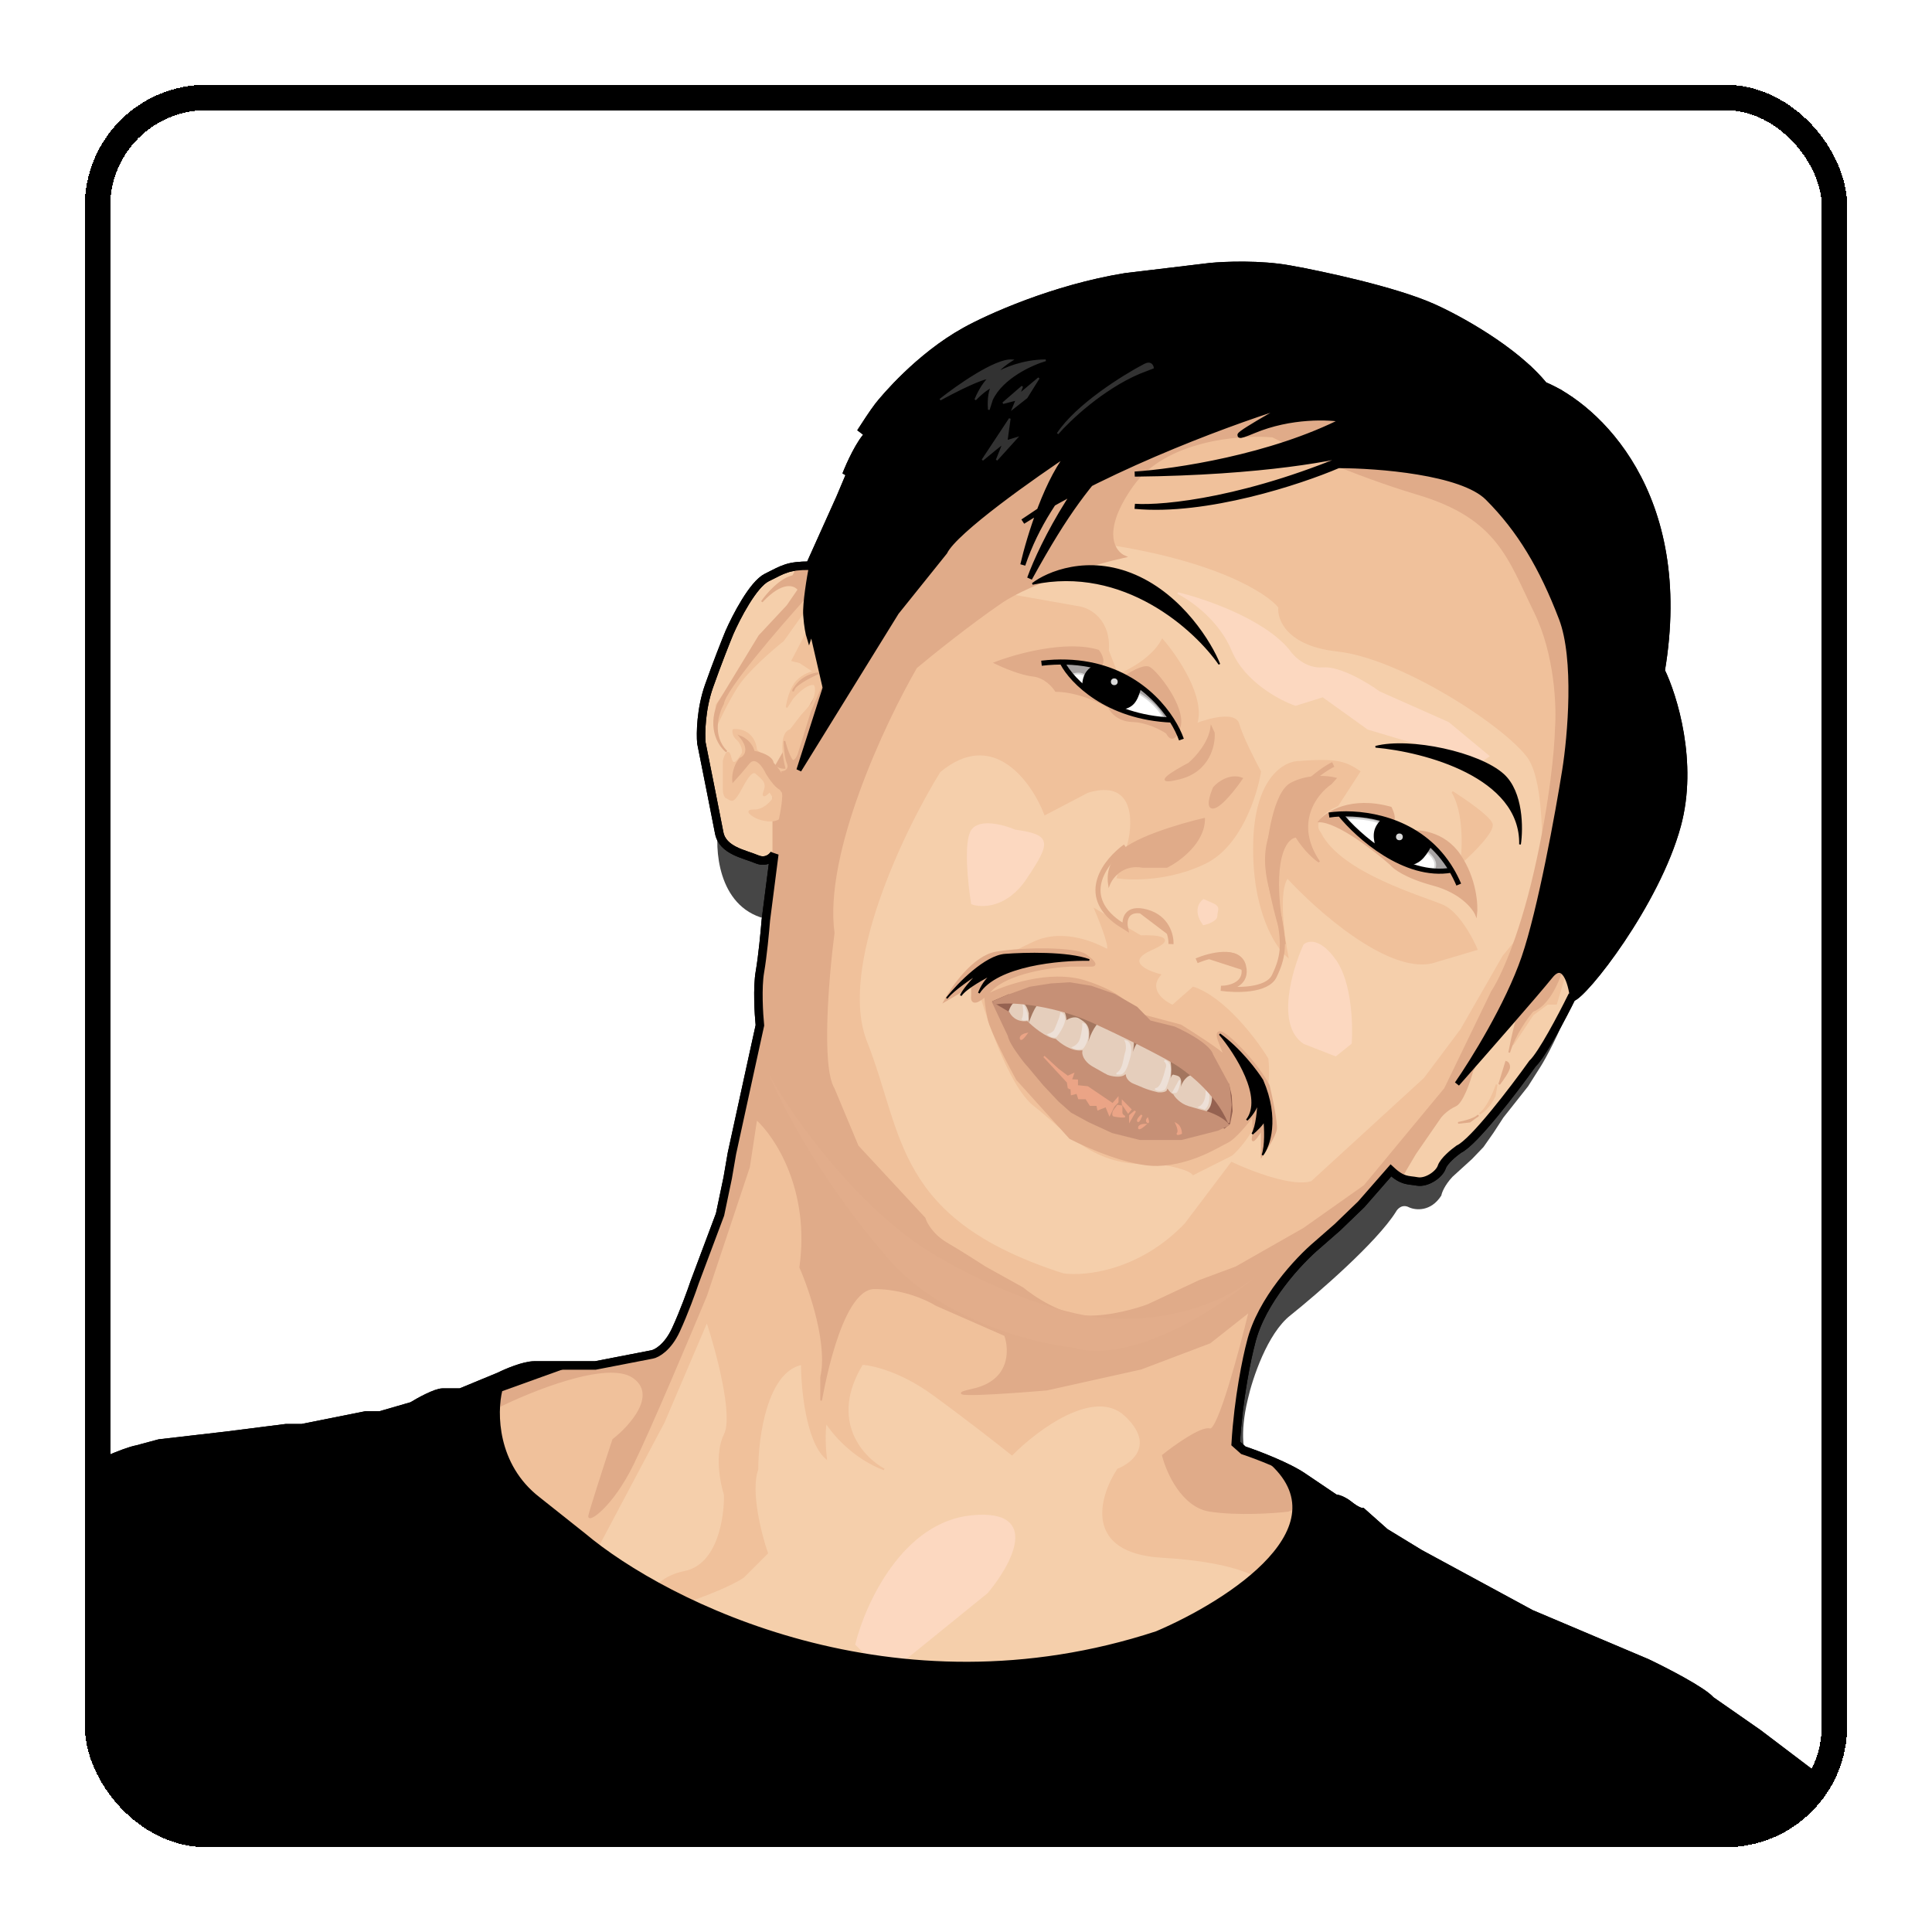 <svg width="1139" height="1139" viewBox="0 0 1139 1139" fill="none" xmlns="http://www.w3.org/2000/svg">
<g filter="url(#filter0_d_1_3)">
<g clip-path="url(#clip0_1_3)">
<rect x="57.5" y="57.5" width="1024" height="1024" fill="white"/>
<g filter="url(#filter1_f_1_3)">
<path d="M423.312 488.516C421.327 505 425.143 538.884 456.279 542.547C487.416 546.21 650.858 754.027 728.687 857.478L735.663 860.957C733.544 857.682 730.577 845.871 735.663 824.832C738.36 812.791 747.165 786.049 760.806 775.413C776.797 762.601 811.612 732.468 822.941 714.434C823.849 712.665 826.674 709.658 830.716 711.781C834.48 713.514 843.555 714.545 849.736 704.797C849.984 703.212 851.638 698.793 856.275 693.8L867.865 683.25L874.552 676.266L880.496 667.796L886.291 658.88L900.854 640.454L908.581 628.269C911.454 623.613 918.894 609.961 925.67 592.605C932.446 575.249 593.588 515.981 423.312 488.516Z" fill="#464646"/>
</g>
<path d="M168.5 842L133 846.5L94 851L81 854.5C72.6 856.1 54.167 864.833 46 869V1089.5H1087.5V1064.5L1067.5 1045.5L1036.5 1022L1008.5 1002.5C1003.7 996.9 981.5 985.5 971 980.5L902.5 951.5L837 916L816.5 903.5L803 891.5C802.167 891.5 799.5 890.7 795.5 887.5C791.5 884.3 788.167 883.5 787 883.5L768.5 871C759.3 864.6 741 857.667 733 855L728.5 851C730.1 824.2 735.167 800.167 737.5 791.5C743.5 766.7 766 742.833 776.5 734L788.5 723.5L802.5 710L820 690C827 696.5 830 695.5 835.5 696.5C841 697.5 848.5 692.5 850 688C851.2 684.4 857.167 679.5 860 677.5C868.8 673.5 892.667 642.167 903.5 627C909.1 621.8 921.167 598.833 926.5 588C933.5 586.5 976 532.5 988.5 486.5C998.5 449.7 986.333 410.5 979 395.5C996.6 291.1 940.333 240 910 227.5C892.8 206.3 859.167 188 844.5 181.5C822.1 171.5 779.167 162.333 760.5 159C743.3 155.8 722 156.667 713.5 157.5L663.5 163.5C621.5 170.3 583 187.667 569 195.5C542 210.5 521.5 235 518 239.5C515.2 243.1 509.833 251.333 507.5 255L512.5 249.5V256C507.3 260.8 501.333 274 499 280L503.5 274.5L495.5 293.5L477.5 333.5C464.5 333.5 462 335.5 452 340.5C444 344.5 434 363.833 430 373C428 377.833 422.8 390.9 418 404.5C413.2 418.1 413 432.5 413.5 438C416.333 452.167 422.4 482.6 424 491C426 501.5 439 503.5 446 506.5C451.6 508.9 455.333 505.5 456.5 503.5L451.5 542.5C451 548.833 449.6 563.8 448 573C446.4 582.2 447.333 597.833 448 604.5L443.5 625L431.5 680L429 694.5L424.5 716L409.5 756C407.833 761 403.3 773.6 398.5 784C393.7 794.4 387.167 798 384.5 798.5L351 805H315C309 805 298.833 809.333 294.5 811.5L271.5 821H261C257 821 247.333 826.333 243 829L224 834.5H215.5L178 842H168.5Z" fill="#F5CFAB" stroke="black" stroke-width="5"/>
<path fill-rule="evenodd" clip-rule="evenodd" d="M259.643 859.572L295.223 813.871L329.367 805.666H350.013L387.069 797.725L398.715 785.285L413.008 745.847L425.448 713.026L434.977 664.588L446.888 609.269V576.448L450.594 545.48L456.417 505.512L459.762 454.885L499.855 391.274L537.625 315.735C547.662 278.386 586.866 204.206 663.386 206.284C739.907 208.362 843.859 244.378 886.271 262.126L956.072 369.914V480.051L915.814 559.649L839.823 676.203L819.668 689.007L810.094 701.378L801.778 710.215L790.863 721.556L778.389 734.124L765.654 745.559L749.541 765.31L742.005 779.344L734.728 799.875L732.649 814.169L730.57 839.897C729.357 843.102 727.139 849.877 727.971 851.332C728.803 852.787 732.822 855.23 734.728 856.27L752.14 861.468L774.75 886.936L778.389 957.903L659.072 1028.54L355.345 974.572L241.049 892.024L259.643 859.572ZM510.689 614.247C493.391 570.683 532.311 489.854 553.933 454.885C585.679 428.365 608.606 460.613 616.101 480.051L641.221 466.897C668.769 458.569 668.716 483.714 665.246 497.328L658.839 517.348C667.648 518.683 690.391 518.79 710.892 508.539C731.393 498.289 740.789 468.499 742.925 454.885C739.455 448.478 732.034 433.904 730.112 426.856C728.19 419.809 712.761 423.92 705.287 426.856C710.412 411.481 694.075 387.35 685.266 377.206C679.5 388.097 665.246 395.625 658.839 398.027L653.234 383.612C654.515 365.674 642.556 359.054 636.416 357.986L581.961 348.377C574.22 334.763 576.195 309.937 646.026 319.547C715.857 329.157 747.196 349.177 754.136 357.986C753.335 365.194 759.101 380.409 788.571 383.612C825.409 387.616 886.271 426.856 900.685 446.076C912.217 461.452 910.295 513.344 907.893 537.369L886.271 563.796L861.445 607.04L839.823 635.869L773.356 696.731C762.465 700.575 737.319 690.858 726.108 685.52L698.88 721.556C671.973 749.745 639.62 753.055 626.807 751.186C526.705 719.154 532.311 668.702 510.689 614.247ZM472.73 804.161C451.764 808.355 446.523 847.342 446.523 866.311C441.927 879.191 448.438 904.567 452.267 915.646L438.281 929.632C435.618 931.63 424.995 937.424 403.816 944.616C377.343 953.607 379.341 931.63 403.816 926.635C423.397 922.639 427.626 894.667 427.293 881.181C424.962 873.978 421.698 856.801 427.293 845.717C432.887 834.633 422.631 796.477 416.803 778.785L391.329 838.425L350.371 915.646L342.878 912.149L266.456 898.663L427.293 981.579L647.07 1009.05L748.923 936.145C746.977 931.153 731.511 920.51 685.215 917.87C638.918 915.23 648.496 882.398 659.072 866.311C668.124 862.769 681.661 851.42 663.386 834.364C645.112 817.307 611.269 842.655 596.632 857.461C588.68 851.116 568.154 835.075 549.676 821.673C531.198 808.271 514.396 804.415 508.304 804.161C487.999 837.464 508.473 859.471 521.249 866.311C502.974 859.381 490.773 844.833 486.957 838.425C485.718 844.72 486.441 855.146 486.957 859.572C475.576 849.389 472.73 818.389 472.73 804.161Z" fill="#F0C19B"/>
<path d="M766.438 449.119C757.721 448.856 740.089 458.13 739.299 497.328C738.51 536.527 752.128 557.973 759.037 563.796C756.569 551.25 753.115 524.396 759.037 517.348C776.471 536.383 817.854 573.07 843.908 567.544L870.553 559.649C867.638 552.741 859.609 537.938 850.816 533.99C839.823 529.056 790.123 515.225 778.281 491.061C775.766 488.26 774.303 481.083 788.571 474.778L801.472 454.885C793.931 449.895 789.354 447.254 766.438 449.119Z" fill="#F0C19B"/>
<path d="M856.243 466.897C863.316 471.333 877.856 481.291 879.435 485.633C881.014 489.976 868.1 502.713 861.445 508.539C862.672 499.598 863.349 478.751 856.243 466.897Z" fill="#F0C19B"/>
<path d="M645.751 536.256C649.432 544.846 655.867 561.551 652.163 559.649L652.141 559.638C647.472 557.241 627.914 547.198 609.776 555.49C595.243 562.135 580.45 571.082 574.869 574.725C580.212 595.502 594.674 639.979 609.776 651.662C628.654 666.266 644.683 688.389 680.658 685.52C687.069 686.281 700.605 688.697 703.454 692.268L726.108 680.869C734.466 673.627 750.4 652.16 747.266 624.235C740.26 612.718 721.691 588.189 703.454 582.205L691.344 592.89C685.763 590.478 676.455 583.468 683.864 574.725C675.534 572.629 662.875 566.68 678.877 559.649C694.879 552.618 681.27 551.572 672.466 551.928L645.751 536.256Z" fill="#F0C19B"/>
<path d="M652.163 559.649C655.867 561.551 649.432 544.846 645.751 536.256L672.466 551.928C681.27 551.572 694.879 552.618 678.877 559.649C662.875 566.68 675.534 572.629 683.864 574.725C676.455 583.468 685.763 590.478 691.344 592.89L703.454 582.205C721.691 588.189 740.26 612.718 747.266 624.235C750.4 652.16 734.466 673.627 726.108 680.869L703.454 692.268C700.605 688.697 687.069 686.281 680.658 685.52C644.683 688.389 628.654 666.266 609.776 651.662C594.674 639.979 580.212 595.502 574.869 574.725C580.45 571.082 595.243 562.135 609.776 555.49C627.914 547.198 647.472 557.241 652.141 559.638M652.163 559.649L652.141 559.638M652.163 559.649C652.156 559.645 652.148 559.642 652.141 559.638M553.933 454.885C532.311 489.854 493.391 570.683 510.689 614.247C532.311 668.702 526.705 719.154 626.807 751.186C639.62 753.055 671.973 749.745 698.88 721.556L726.108 685.52C737.319 690.858 762.465 700.575 773.356 696.731L839.823 635.869L861.445 607.04L886.271 563.796L907.893 537.369C910.295 513.344 912.217 461.452 900.685 446.076C886.271 426.856 825.409 387.616 788.571 383.612C759.101 380.409 753.335 365.194 754.136 357.986C747.196 349.177 715.857 329.157 646.026 319.547C576.195 309.937 574.22 334.763 581.961 348.377L636.416 357.986C642.556 359.054 654.515 365.674 653.234 383.612L658.839 398.027C665.246 395.625 679.5 388.097 685.266 377.206C694.075 387.35 710.412 411.481 705.287 426.856C712.761 423.92 728.19 419.809 730.112 426.856C732.034 433.904 739.455 448.478 742.925 454.885C740.789 468.499 731.393 498.289 710.892 508.539C690.391 518.79 667.648 518.683 658.839 517.348L665.246 497.328C668.716 483.714 668.769 458.569 641.221 466.897L616.101 480.051C608.606 460.613 585.679 428.365 553.933 454.885ZM766.438 449.119C757.721 448.856 740.089 458.13 739.299 497.328C738.51 536.527 752.128 557.973 759.037 563.796C756.569 551.25 753.115 524.396 759.037 517.348C776.471 536.383 817.854 573.07 843.908 567.544L870.553 559.649C867.638 552.741 859.609 537.938 850.816 533.99C839.823 529.056 790.123 515.225 778.281 491.061C775.766 488.26 774.303 481.083 788.571 474.778L801.472 454.885C793.931 449.895 789.354 447.254 766.438 449.119ZM856.243 466.897C863.316 471.333 877.856 481.291 879.435 485.633C881.014 489.976 868.1 502.713 861.445 508.539C862.672 499.598 863.349 478.751 856.243 466.897ZM446.523 866.311C446.523 847.342 451.764 808.355 472.73 804.161C472.73 818.389 475.576 849.389 486.957 859.572C486.441 855.146 485.718 844.72 486.957 838.425C490.773 844.833 502.974 859.381 521.249 866.311C508.473 859.471 487.999 837.464 508.304 804.161C514.396 804.415 531.198 808.271 549.676 821.673C568.154 835.075 588.679 851.116 596.632 857.461C611.269 842.655 645.112 817.307 663.386 834.364C681.661 851.42 668.124 862.769 659.072 866.311C648.496 882.398 638.918 915.23 685.215 917.87C731.511 920.509 746.977 931.153 748.923 936.145L647.07 1009.05L427.293 981.579L266.456 898.663L342.878 912.149L350.371 915.646L391.329 838.425L416.803 778.785C422.631 796.477 432.887 834.633 427.293 845.717C421.698 856.801 424.962 873.978 427.293 881.181C427.626 894.667 423.397 922.639 403.816 926.635C379.341 931.63 377.343 953.607 403.816 944.616C424.995 937.424 435.618 931.63 438.281 929.632L452.267 915.646C448.438 904.567 441.927 879.191 446.523 866.311ZM259.643 859.572L295.223 813.871L329.367 805.666H350.013L387.069 797.725L398.715 785.285L413.008 745.847L425.448 713.026L434.977 664.588L446.888 609.269V576.448L450.594 545.48L456.417 505.512L459.762 454.885L499.855 391.274L537.625 315.735C547.662 278.386 586.866 204.206 663.386 206.284C739.907 208.362 843.859 244.378 886.271 262.126L956.072 369.914V480.051L915.814 559.649L839.823 676.203L819.668 689.007L810.094 701.378L801.778 710.215L790.863 721.556L778.389 734.124L765.654 745.559L749.541 765.31L742.005 779.344L734.728 799.875L732.649 814.169L730.57 839.897C729.357 843.102 727.139 849.877 727.971 851.332C728.803 852.787 732.822 855.23 734.728 856.27L752.14 861.468L774.75 886.936L778.389 957.903L659.072 1028.54L355.345 974.572L241.049 892.024L259.643 859.572Z" stroke="#F0C19B"/>
<path fill-rule="evenodd" clip-rule="evenodd" d="M291.874 830.313C312.616 819.839 357.919 801.479 373.199 811.83C388.478 822.18 371.761 840.786 361.493 848.795C356.975 862.555 347.816 890.813 347.323 893.77C346.707 897.467 360.877 888.226 373.199 862.966C383.056 842.758 406.057 788.418 416.325 763.774L441.585 687.995L445.898 659.654C457.193 669.717 478.181 701.302 471.774 747.14C477.729 760.694 488.532 792.608 484.096 811.83V825.384C484.096 826.616 494.569 759.462 515.517 759.462C532.274 759.462 546.732 766.033 551.866 769.319L592.529 787.186C595.609 795.811 596.102 814.294 573.43 819.223C550.757 824.152 593.145 821.276 617.172 819.223L672.621 806.901L713.283 791.499L736.695 773.016C730.945 796.838 718.212 844.113 713.283 842.634C708.354 841.156 692.747 852.287 685.559 858.037C688.023 867.894 697.018 888.225 713.283 890.69C729.548 893.154 750.865 891.717 759.49 890.69L768.732 886.377L755.794 862.966L733.214 854.927L728.686 850.884C727.904 846.08 727.716 831.545 733.214 811.83C738.712 792.115 740.626 782.483 740.896 780.132L752.62 759.462L774.856 735.66L795.071 718.183L806.796 704.933L819.329 690.783L827.01 694.826H835.096L948.415 513.64V373.575L859.764 252.687L734.399 223.137L551.866 286.3L455.91 454.166V508.423L451.475 542.172L448.811 578.585V606.116L441.585 635.424L431.048 685.159L423.055 718.183L411.51 747.14L402.184 776.096L391.083 794.397L378.205 800.614L353.782 804.166H332.911L306.268 811.83C298.336 810.598 283.413 810.351 287.173 819.223C290.934 828.095 285.78 827.027 282.733 825.384L291.874 830.313ZM491.489 549.989C485.082 503.166 521.267 426.154 540.16 393.501C548.991 386.108 571.335 368.118 590.064 355.303C608.794 342.488 646.745 331.891 663.38 328.195C656.808 325.525 648.47 313.409 667.692 286.3C686.914 259.192 730.739 255.701 750.249 257.344C762.982 263.916 797.935 279.893 835.886 291.229C883.326 305.399 889.486 329.427 904.889 360.848C917.211 385.985 918.238 417.323 917.211 429.851C917.005 440.735 914.253 472.731 904.889 513.64C895.524 554.548 884.147 577.919 879.629 584.491L851.905 641.787L804.465 699.084L768.732 724.344L728.686 747.14L707.122 755.149L676.934 769.319C670.567 771.783 654.261 776.589 639.968 776.096C625.674 775.603 609.368 764.801 603.002 759.462L580.823 747.14C576.715 744.47 566.406 737.898 558.027 732.969C549.648 728.041 545.911 721.058 545.089 718.183L505.659 675.673L491.489 641.787C483.603 628.973 488.203 575.249 491.489 549.989Z" fill="#E0AB89"/>
<path d="M586.578 390.788C598.939 385.964 628.425 377.764 647.48 383.552C649.389 385.964 652.062 391.33 647.48 393.501C642.897 395.672 655.017 398.627 661.65 399.833C665.469 397.119 673.951 392.054 677.328 393.501C681.548 395.31 699.035 417.018 695.417 428.776C692.523 438.183 689.186 434.907 687.88 432.093C684.664 429.882 676.122 425.399 667.68 425.158C659.238 424.917 654.917 419.631 653.811 417.018C648.585 413.802 634.998 407.37 622.456 407.37C620.848 404.657 615.883 399.049 608.889 398.325C601.894 397.602 591.1 392.999 586.578 390.788Z" fill="#E0AB89"/>
<path d="M715.617 432.093C716.12 439.228 712.783 454.584 695.417 458.925C678.051 463.267 691.799 454.906 700.844 450.182C704.763 446.966 712.904 438.183 714.11 428.776L715.617 432.093Z" fill="#E0AB89"/>
<path d="M732.199 458.925C728.581 464.252 720.2 475.146 715.617 476.111C711.034 477.075 713.708 468.674 715.617 464.352C718.13 461.438 724.963 456.272 732.199 458.925Z" fill="#E0AB89"/>
<path d="M784.659 461.94C775.916 467.87 762.288 485.397 777.725 508.069C775.413 506.662 769.464 501.738 764.158 493.296C759.133 493.497 750.229 503.004 754.811 539.424L757.525 556.609C754.409 548.067 747.877 526.4 746.671 508.069C747.374 494.904 751.254 467.247 761.143 461.94C771.032 456.634 782.75 457.72 787.373 458.925L784.659 461.94Z" fill="#E0AB89"/>
<path d="M709.889 482.743C695.518 486.06 665.268 494.984 659.238 504.149C656.826 506.059 652.364 512.229 653.811 521.636C655.52 517.214 661.891 508.913 673.71 511.084H687.88C695.216 507.466 709.889 496.733 709.889 482.743Z" fill="#E0AB89"/>
<path d="M670.448 536.624L690.123 551.55C689.143 548.355 686.324 541.711 682.886 540.695C679.449 539.678 673.162 537.557 670.448 536.624Z" fill="#E0AB89"/>
<path d="M710.478 564.215C715.378 562.498 726.263 560.094 730.606 564.215C734.948 568.336 733.923 570.757 732.867 571.452L710.478 564.215Z" fill="#E0AB89"/>
<path d="M777.725 484.251C782.046 478.824 796.538 469.598 819.934 476.111C821.341 478.824 823.31 484.251 819.934 484.251C816.557 484.251 824.557 488.271 828.979 490.281C835.611 489.075 851.229 490.16 860.635 504.149C870.042 518.139 870.987 533.495 870.283 539.424C868.575 535.304 861.118 525.978 844.958 521.636C828.798 517.295 821.542 511.787 819.934 509.576C810.386 501.135 788.579 484.251 777.725 484.251Z" fill="#E0AB89"/>
<path d="M580.823 587.114C580.833 587.108 580.843 587.103 580.854 587.097C581.844 586.223 582.951 585.16 584.185 583.88C594.233 573.464 619.447 569.864 630.798 569.366H643.358C646.748 569.366 645.87 567.133 639.968 562.946C634.066 558.76 603.723 558.76 587.255 561.551C574.081 563.784 561.483 581.647 556.831 590.3L573.02 580.81V587.114C572.612 589.971 573.775 593.334 580.823 587.125C580.823 587.121 580.823 587.117 580.823 587.114Z" fill="#E0AB89"/>
<path d="M667.607 596.901C667.264 593.639 661.255 585.408 639.968 578.585C618.701 571.768 591.72 581.409 580.854 587.097L580.823 587.125C580.824 588.849 581.219 593.999 582.789 600.907C584.362 607.829 594.609 627.423 599.536 636.355L630.798 670.966C641.311 676.455 666.357 687.322 682.435 686.875C702.531 686.317 718.441 675.711 723.744 673.199C727.987 671.189 735.374 662.127 738.538 657.847C738.817 660.545 739.208 666.946 738.538 670.966C737.868 674.985 741.794 669.291 743.841 665.942V681.572C746.353 677.944 751.545 669.738 752.215 665.942C752.885 662.146 749.703 647.054 748.028 639.983C746.074 636.076 739.375 625.581 728.21 614.863C717.046 604.145 717.046 609.28 718.441 613.188C720.023 617.189 722.907 624.632 721.791 622.399C720.674 620.166 704.206 609.559 696.112 604.535L667.607 596.901Z" fill="#E0AB89"/>
<path d="M484.096 811.83C488.532 792.608 477.729 760.694 471.774 747.14C478.181 701.302 457.193 669.717 445.898 659.654L441.585 687.995L416.325 763.774C406.057 788.418 383.056 842.758 373.199 862.966C360.877 888.226 346.707 897.467 347.323 893.77C347.816 890.813 356.975 862.555 361.493 848.795C371.761 840.786 388.478 822.18 373.199 811.83C357.919 801.479 312.616 819.839 291.874 830.313L282.733 825.384C285.78 827.027 290.934 828.095 287.173 819.223C283.413 810.351 298.336 810.598 306.268 811.83L332.911 804.166H353.782L378.205 800.614L391.083 794.397L402.184 776.096L411.51 747.14L423.055 718.183L431.048 685.159L441.585 635.424L448.811 606.116V578.585L451.475 542.172L455.91 508.423V454.166L551.866 286.3L734.399 223.137L859.764 252.687L948.415 373.575V513.64L835.096 694.826H827.01L819.329 690.783L806.796 704.933L795.071 718.183L774.856 735.66L752.62 759.462L740.896 780.132C740.626 782.483 738.712 792.115 733.214 811.83C727.716 831.545 727.904 846.08 728.686 850.884L733.214 854.927L755.794 862.966L768.732 886.377L759.49 890.69C750.865 891.717 729.548 893.154 713.283 890.69C697.018 888.225 688.023 867.894 685.559 858.037C692.747 852.287 708.354 841.156 713.283 842.634C718.212 844.113 730.945 796.838 736.695 773.016L713.283 791.499L672.621 806.901L617.172 819.223C593.145 821.276 550.757 824.152 573.43 819.223C596.102 814.294 595.609 795.811 592.529 787.186L551.866 769.319C546.732 766.033 532.274 759.462 515.517 759.462C494.569 759.462 484.096 826.616 484.096 825.384M484.096 811.83C484.096 815.937 484.096 824.398 484.096 825.384M484.096 811.83V825.384M630.798 569.366C619.447 569.864 594.233 573.464 584.185 583.88C582.951 585.16 581.844 586.223 580.854 587.097M630.798 569.366C633.854 569.366 640.646 569.366 643.358 569.366M630.798 569.366H643.358M643.358 569.366C646.748 569.366 645.87 567.133 639.968 562.946C634.066 558.76 603.723 558.76 587.255 561.551C574.081 563.784 561.483 581.647 556.831 590.3L573.02 580.81V587.114C572.612 589.971 573.775 593.334 580.823 587.125M580.854 587.097C580.843 587.103 580.833 587.108 580.823 587.114C580.823 587.117 580.823 587.121 580.823 587.125M580.854 587.097C580.843 587.106 580.833 587.116 580.823 587.125M580.854 587.097C591.72 581.409 618.701 571.768 639.968 578.585C661.255 585.408 667.264 593.639 667.607 596.901L696.112 604.535C704.206 609.559 720.674 620.166 721.791 622.399C722.907 624.632 720.023 617.189 718.441 613.188C717.046 609.28 717.046 604.144 728.21 614.863C739.375 625.581 746.074 636.076 748.028 639.983C749.703 647.054 752.885 662.146 752.215 665.942C751.545 669.738 746.353 677.944 743.841 681.572V665.942C741.794 669.291 737.868 674.985 738.538 670.966C739.208 666.946 738.817 660.545 738.538 657.847C735.374 662.127 727.987 671.189 723.744 673.199C718.441 675.711 702.531 686.317 682.435 686.875C666.357 687.322 641.311 676.455 630.798 670.966L599.536 636.355C594.609 627.423 584.362 607.829 582.789 600.907C581.219 593.999 580.824 588.849 580.823 587.125M580.854 587.097L580.823 587.125M540.16 393.501C521.267 426.154 485.082 503.166 491.489 549.989C488.203 575.249 483.603 628.973 491.489 641.787L505.659 675.673L545.089 718.183C545.911 721.058 549.648 728.041 558.027 732.969C566.406 737.898 576.715 744.47 580.823 747.14L603.002 759.462C609.369 764.801 625.674 775.603 639.968 776.096C654.261 776.589 670.567 771.783 676.934 769.319L707.122 755.149L728.686 747.14L768.732 724.344L804.465 699.084L851.905 641.787L879.629 584.491C884.147 577.919 895.524 554.548 904.889 513.64C914.253 472.731 917.005 440.735 917.211 429.851C918.238 417.323 917.211 385.985 904.889 360.848C889.486 329.427 883.325 305.399 835.886 291.229C797.935 279.893 762.982 263.916 750.249 257.344C730.739 255.701 686.914 259.192 667.692 286.3C648.47 313.409 656.808 325.525 663.38 328.195C646.745 331.891 608.794 342.488 590.064 355.303C571.335 368.118 548.991 386.108 540.16 393.501ZM709.889 482.743C695.518 486.06 665.268 494.984 659.238 504.149C656.826 506.059 652.364 512.229 653.811 521.636C655.52 517.214 661.891 508.913 673.71 511.084H687.88C695.216 507.466 709.889 496.733 709.889 482.743ZM732.199 458.925C728.581 464.252 720.2 475.146 715.617 476.111C711.034 477.075 713.708 468.674 715.617 464.352C718.13 461.438 724.963 456.272 732.199 458.925ZM715.617 432.093C716.12 439.228 712.783 454.584 695.417 458.925C678.051 463.267 691.799 454.906 700.844 450.182C704.763 446.966 712.904 438.183 714.11 428.776L715.617 432.093ZM586.578 390.788C598.939 385.964 628.425 377.764 647.48 383.552C649.389 385.964 652.062 391.33 647.48 393.501C642.897 395.672 655.017 398.627 661.65 399.833C665.469 397.119 673.951 392.054 677.328 393.501C681.548 395.31 699.035 417.018 695.417 428.776C692.523 438.183 689.186 434.907 687.88 432.093C684.664 429.882 676.122 425.399 667.68 425.158C659.238 424.917 654.917 419.631 653.811 417.018C648.585 413.802 634.998 407.37 622.456 407.37C620.848 404.657 615.883 399.049 608.889 398.325C601.894 397.602 591.1 392.999 586.578 390.788ZM784.659 461.94C775.916 467.87 762.288 485.397 777.725 508.069C775.413 506.662 769.464 501.738 764.158 493.296C759.133 493.497 750.229 503.004 754.811 539.424L757.525 556.609C754.409 548.067 747.877 526.4 746.671 508.069C747.374 494.904 751.254 467.247 761.143 461.94C771.032 456.634 782.75 457.72 787.373 458.925L784.659 461.94ZM777.725 484.251C782.046 478.824 796.538 469.598 819.934 476.111C821.341 478.824 823.31 484.251 819.934 484.251C816.557 484.251 824.557 488.271 828.979 490.281C835.611 489.075 851.229 490.16 860.635 504.149C870.042 518.139 870.987 533.495 870.283 539.424C868.575 535.304 861.118 525.978 844.958 521.636C828.798 517.295 821.542 511.787 819.934 509.576C810.387 501.135 788.579 484.251 777.725 484.251ZM670.448 536.624L690.123 551.55C689.143 548.355 686.324 541.711 682.886 540.695C679.449 539.678 673.162 537.557 670.448 536.624ZM710.478 564.215C715.378 562.498 726.263 560.094 730.606 564.215C734.948 568.336 733.923 570.757 732.867 571.452L710.478 564.215Z" stroke="#E0AB89"/>
<path d="M598.438 489.608C591.846 486.783 577.534 482.829 573.015 489.608C568.495 496.387 571.132 521.151 573.015 532.685C578.9 534.804 593.494 534.804 604.793 517.855C618.917 496.67 619.921 492.554 598.438 489.608Z" fill="#FCD8C0"/>
<path d="M694.375 349.683C709.97 353.372 744.882 365.278 759.773 383.388C762.288 387.245 769.834 394.757 779.895 393.952C789.956 393.147 806.222 403.007 813.097 408.038L853.845 426.148L877.488 445.767L872.458 449.289L806.557 429.669L779.895 410.553L763.797 415.584C754.518 412.398 734.082 401.498 726.571 383.388C719.059 365.278 701.977 353.372 694.375 349.683Z" fill="#FCD8C0"/>
<path d="M768.891 557.17C762.125 572.053 752.654 604.46 768.891 615.014L787.427 622.237L796.415 615.014C797.164 604.239 796.415 579.455 787.427 566.512C778.439 553.569 771.324 554.891 768.891 557.17Z" fill="#FCD8C0"/>
<path d="M504.714 969.419C510.569 945.827 532.427 897.677 573.015 893.816C613.602 889.955 595.867 922.234 581.926 938.856L522.408 987.114L504.714 969.419Z" fill="#FCD8C0"/>
<path d="M709.556 530.6C707.238 532.236 703.993 537.39 709.556 544.916C712.098 544.37 717.182 542.605 717.182 539.913C717.182 536.549 719.541 534.891 714.548 532.746L709.556 530.6Z" fill="#FCD8C0"/>
<path d="M598.438 489.608C591.846 486.783 577.534 482.829 573.015 489.608C568.495 496.387 571.132 521.151 573.015 532.685C578.9 534.804 593.494 534.804 604.793 517.855C618.917 496.67 619.921 492.554 598.438 489.608Z" stroke="#FCD8C0"/>
<path d="M694.375 349.683C709.97 353.372 744.882 365.278 759.773 383.388C762.288 387.245 769.834 394.757 779.895 393.952C789.956 393.147 806.222 403.007 813.097 408.038L853.845 426.148L877.488 445.767L872.458 449.289L806.557 429.669L779.895 410.553L763.797 415.584C754.518 412.398 734.082 401.498 726.571 383.388C719.059 365.278 701.977 353.372 694.375 349.683Z" stroke="#FCD8C0"/>
<path d="M768.891 557.17C762.125 572.053 752.654 604.46 768.891 615.014L787.427 622.237L796.415 615.014C797.164 604.239 796.415 579.455 787.427 566.512C778.439 553.569 771.324 554.891 768.891 557.17Z" stroke="#FCD8C0"/>
<path d="M504.714 969.419C510.569 945.827 532.427 897.677 573.015 893.816C613.602 889.955 595.867 922.234 581.926 938.856L522.408 987.114L504.714 969.419Z" stroke="#FCD8C0"/>
<path d="M709.556 530.6C707.238 532.236 703.993 537.39 709.556 544.916C712.098 544.37 717.182 542.605 717.182 539.913C717.182 536.549 719.541 534.891 714.548 532.746L709.556 530.6Z" stroke="#FCD8C0"/>
<path d="M926.656 576.324L917.845 569.368L891.969 589.771L861.483 636.546L819.726 689.93L829.279 695.958H839.016C841.644 695.649 847.363 694.011 849.218 689.93C851.072 685.85 853.7 681.738 854.782 680.193L867.766 671.382L884.923 650.516L903.007 627.794L910.89 617.129L926.656 589.771V576.324Z" fill="#F5CFAB"/>
<path d="M477.916 333.27L462.949 335.453C460.039 335.973 453.47 337.76 450.476 340.754C447.483 343.747 442.161 350.94 439.874 354.162L427.401 380.043L416.176 409.978L413.058 428.999L416.176 452.386L421.165 475.148L425.531 492.922L427.401 497.599L437.068 502.9L446.111 507.266L456.089 505.395C458.376 501.549 462.949 491.987 462.949 484.503C462.949 475.148 466.691 457.063 472.304 452.386C476.794 448.644 483.321 424.218 486.024 412.472L495.69 374.742L491.013 343.248L479.164 333.27M917.845 569.368L926.656 576.324V589.771L910.89 617.129L903.007 627.794L884.923 650.516L867.766 671.382L854.782 680.193C853.7 681.738 851.072 685.85 849.218 689.93C847.363 694.011 841.644 695.649 839.016 695.958H829.279L819.726 689.93L861.483 636.546L891.969 589.771L917.845 569.368Z" stroke="#F5CFAB"/>
<path d="M434.475 404.835C440.171 395.788 454.998 382.915 461.7 377.61L477.197 355.83L473.009 349.966L453.742 370.071L422.328 415.725V427.872C424.003 423.963 428.778 413.882 434.475 404.835Z" fill="#F0C19B"/>
<path d="M467.145 389.338L477.197 370.071L482.642 372.584L485.574 393.945L488.887 409.41L472.515 451.861L467.145 477.75C466.397 477.75 463.911 478.588 459.951 481.938C455.992 485.289 448.91 483.334 445.865 481.938C443.073 480.479 438.897 477.598 444.532 477.75C450.167 477.902 454.748 472.864 456.335 470.326L453.742 466.519C452.004 468.359 448.948 470.935 450.624 466.519C452.718 460.998 449.482 459.095 445.865 455.858C442.248 452.622 437.489 464.615 434.475 468.993C431.46 473.372 430.636 471.087 428.542 470.326C426.866 469.717 426.574 466.265 426.638 464.615V448.625C427.399 445.452 429.265 440.591 430.636 446.531C432.349 453.955 436.156 446.34 437.489 444.627C438.821 442.914 437.298 438.155 434.475 435.68C432.216 433.7 432.137 431.325 432.38 430.385C436.367 429.866 444.646 431.53 445.865 442.343L455.383 449.957C456.208 451.48 459.038 454.336 463.759 453.574C461.792 446.682 459.495 432.396 466.043 430.385L472.515 421.974L478.988 414.74C480.193 412.011 482.11 405.945 480.13 403.509C478.771 402.811 474.27 403.47 467.145 411.694L463.759 417.024C464.203 413.534 466.043 405.564 469.85 401.605C473.658 397.645 478.29 396.275 480.13 396.084L471.503 390.427L467.145 389.338Z" fill="#F0C19B"/>
<path d="M917.385 591.774L923.262 572.183L893.876 598.141L891.917 615.772L903.671 598.141L912.242 591.774H917.385Z" fill="#F0C19B"/>
<path d="M872.3 656.606C876.921 653.444 880.915 643.836 882.334 639.426L881.27 645.964C878.229 652.532 874.023 655.796 872.3 656.606Z" fill="#F0C19B"/>
<path d="M485.574 393.945L482.642 372.584L477.197 370.071L467.145 389.338L471.503 390.427M485.574 393.945L471.503 390.427M485.574 393.945L488.887 409.41L472.515 451.861L467.145 477.75C466.397 477.75 463.911 478.588 459.951 481.938C455.992 485.289 448.91 483.334 445.865 481.938C443.073 480.479 438.897 477.598 444.532 477.75C450.167 477.902 454.748 472.864 456.335 470.326L453.742 466.519C452.004 468.359 448.949 470.935 450.624 466.519C452.718 460.998 449.482 459.095 445.865 455.858C442.248 452.622 437.489 464.615 434.475 468.993C431.46 473.372 430.636 471.087 428.542 470.326C426.866 469.717 426.574 466.265 426.638 464.615V448.625C427.399 445.452 429.265 440.591 430.636 446.531C432.349 453.955 436.156 446.34 437.489 444.627C438.821 442.914 437.298 438.155 434.475 435.68C432.216 433.7 432.137 431.325 432.38 430.385C436.367 429.866 444.646 431.53 445.865 442.343L455.383 449.957C456.208 451.48 459.038 454.336 463.759 453.574C461.792 446.682 459.495 432.396 466.043 430.385L472.515 421.974L478.988 414.74C480.193 412.011 482.11 405.945 480.13 403.509C478.771 402.811 474.27 403.47 467.145 411.694L463.759 417.024C464.203 413.534 466.043 405.564 469.85 401.605C473.658 397.645 478.29 396.275 480.13 396.084L471.503 390.427M461.7 377.61C454.998 382.915 440.171 395.788 434.475 404.835C428.778 413.882 424.003 423.963 422.328 427.872V415.725L453.742 370.071L473.009 349.966L477.197 355.83L461.7 377.61ZM923.262 572.183L917.385 591.774H912.242L903.671 598.141L891.917 615.772L893.876 598.141L923.262 572.183ZM882.334 639.426C880.915 643.836 876.921 653.444 872.3 656.606C874.023 655.796 878.229 652.532 881.27 645.964L882.334 639.426Z" stroke="#F0C19B"/>
<path d="M426.294 414.93C427.006 406.865 459.205 369.468 475.215 351.777C480.743 345.591 487.797 351.176 490.633 354.742L482.628 335.767L470.768 333.691L467.507 339.621C459.916 341.281 452.089 350.394 449.124 354.742C461.221 341.697 468.594 344.563 470.768 347.626L464.245 357.114L447.642 374.903L423.33 414.93C417.4 429.873 424.219 439.934 428.37 443.096C419.119 433.846 423.132 420.464 426.294 414.93Z" fill="#E0AB89"/>
<path d="M468.571 405.368C468.073 406.172 467.722 406.911 467.507 407.517C467.507 406.861 467.9 406.132 468.571 405.368C470.588 402.114 475.019 397.795 482.628 396.844C478.583 398.588 471.294 402.267 468.571 405.368Z" fill="#E0AB89"/>
<path d="M436.375 434.202C438.549 434.992 443.194 437.878 444.38 443.096C447.938 443.689 455.173 445.883 455.647 449.916C457.827 452.236 461.317 456.687 462.466 460.429L461.174 455.154C462.856 454.989 465.851 453.712 464.374 449.916C462.897 446.119 462.487 439.637 462.466 436.87C463.344 440.361 465.581 447.602 467.507 448.63C468.136 448.638 469.693 447.785 470.883 444.306L478.55 419.588L485.187 404.369L486.675 403.453L478.55 434.202L472.961 452.161C473.776 452.923 473.927 453.495 472.545 453.495L473.736 461.938C472.691 464.734 468.019 475.58 468.019 478.042C468.019 480.503 465.01 481.336 464.374 483.264C465.051 487.983 462.971 496.633 456.866 503.526C450.761 510.419 454.322 504.428 456.866 500.572C457.892 496.264 459.845 486.959 459.451 484.202C460.6 478.984 462.553 468.183 461.174 466.723C460.145 465.634 460.145 465.349 460.379 465.346C457.82 464.523 454.08 459.386 452.089 456.142C450.211 451.991 445.448 444.935 441.415 449.916C437.383 454.897 433.608 459.107 432.224 460.589C431.928 458.118 432.343 451.991 436.375 447.247C439.044 446.16 442.779 442.029 436.375 434.202Z" fill="#E0AB89"/>
<path d="M903.554 596.008C912.521 592.88 918.587 579.064 920.498 572.547L910.592 576.196C907.377 581.149 900.269 591.577 897.558 593.662C894.847 595.748 891.215 612.431 889.738 620.512C892.866 610.085 900.252 599.832 903.554 596.008Z" fill="#E0AB89"/>
<path d="M889.738 629.079C889.738 626.972 888.521 626.14 887.913 625.987L883.845 639.217C885.809 636.716 889.738 631.186 889.738 629.079Z" fill="#E0AB89"/>
<path d="M859.618 661.996C862.202 661.5 867.177 660.263 870.001 658.697L871.6 657.519C871.233 657.927 870.679 658.322 870.001 658.697L866.523 661.26L859.618 661.996Z" fill="#E0AB89"/>
<path d="M849.249 658.508C850.403 657.055 853.763 653.687 857.969 651.84C862.123 650.016 866.369 637.535 868.038 631.297C868.657 630.558 869.843 628.461 869.638 625.987C869.433 623.513 864.509 631.334 862.072 635.554L819.883 687.618L826.551 693.645L828.603 689.798L834.373 680.052L849.249 658.508Z" fill="#E0AB89"/>
<path d="M462.466 460.429C461.317 456.687 457.827 452.236 455.647 449.916C455.173 445.883 447.938 443.689 444.38 443.096C443.194 437.878 438.549 434.992 436.375 434.202C442.779 442.029 439.044 446.16 436.375 447.247C432.343 451.991 431.928 458.118 432.224 460.589C433.608 459.107 437.383 454.897 441.415 449.916C445.448 444.935 450.211 451.991 452.089 456.142C454.157 459.511 458.11 464.921 460.669 465.422M462.466 460.429C462.933 461.947 463.014 463.348 462.466 464.444C462.039 465.298 461.413 465.568 460.669 465.422M462.466 460.429L461.174 455.154C462.856 454.989 465.851 453.712 464.374 449.916C462.897 446.119 462.487 439.637 462.466 436.87C463.344 440.361 465.581 447.602 467.507 448.63M467.507 448.63C469.432 449.658 476.122 453.495 472.545 453.495M467.507 448.63C468.136 448.638 469.693 447.785 470.883 444.306L478.55 419.588L485.187 404.369L486.675 403.453L478.55 434.202L472.545 453.495M472.545 453.495L473.736 461.938C472.691 464.734 468.019 475.58 468.019 478.042C468.019 480.503 465.01 481.336 464.374 483.264C465.051 487.983 462.971 496.633 456.866 503.526C450.761 510.419 454.322 504.428 456.866 500.572C457.892 496.264 459.845 486.959 459.451 484.202C460.6 478.984 462.553 468.183 461.174 466.723C459.796 465.264 460.263 465.248 460.669 465.422M868.099 631.066C868.079 631.142 868.059 631.219 868.038 631.297M868.038 631.297C866.369 637.535 862.123 650.016 857.969 651.84C853.763 653.687 850.403 657.055 849.249 658.508L834.373 680.052L828.603 689.798L826.551 693.645L819.883 687.618L862.072 635.554C864.509 631.334 869.433 623.513 869.638 625.987C869.843 628.461 868.657 630.558 868.038 631.297ZM475.215 351.777C459.205 369.468 427.006 406.865 426.294 414.93C423.132 420.464 419.119 433.846 428.37 443.096C424.219 439.934 417.4 429.873 423.33 414.93L447.642 374.903L464.245 357.114L470.768 347.626C468.594 344.563 461.221 341.697 449.124 354.742C452.089 350.394 459.916 341.281 467.507 339.621L470.768 333.691L482.628 335.767L490.633 354.742C487.797 351.176 480.743 345.591 475.215 351.777ZM467.507 407.517C468.594 404.454 473.14 398.03 482.628 396.844C477.587 399.018 467.507 404.197 467.507 407.517ZM920.498 572.547C918.587 579.064 912.521 592.88 903.554 596.008C900.252 599.832 892.866 610.085 889.738 620.512C891.215 612.431 894.847 595.748 897.558 593.662C900.269 591.577 907.377 581.149 910.592 576.196L920.498 572.547ZM887.913 625.987C888.521 626.14 889.738 626.972 889.738 629.079C889.738 631.186 885.809 636.716 883.845 639.217L887.913 625.987ZM859.618 661.996C862.822 661.381 869.704 659.626 871.6 657.519L866.523 661.26L859.618 661.996Z" stroke="#E0AB89"/>
<path d="M718.867 391.586C704.616 370.977 662.632 332.654 608.699 344.23C617.249 337.543 641.322 327.195 669.209 339.297C697.096 351.399 713.934 379.199 718.867 391.586Z" fill="black"/>
<path d="M810.948 440.257C839.668 442.778 896.912 457.818 896.122 497.807C897.547 488.38 897.569 466.96 886.257 456.7C872.116 443.874 831.337 434.995 810.948 440.257Z" fill="black"/>
<path d="M718.867 391.586C704.616 370.977 662.632 332.654 608.699 344.23C617.249 337.543 641.322 327.195 669.209 339.297C697.096 351.399 713.934 379.199 718.867 391.586Z" stroke="black"/>
<path d="M810.948 440.257C839.668 442.778 896.912 457.818 896.122 497.807C897.547 488.38 897.569 466.96 886.257 456.7C872.116 443.874 831.337 434.995 810.948 440.257Z" stroke="black"/>
<path d="M528.5 361L471 454L486.5 405.5L478.5 370.765L476.989 375.536C476.521 374.039 475.473 369.362 475.024 362.626C474.575 355.89 477.154 340.402 478.5 333.5C476.1 332.7 492.5 298.5 501 281.5V276L507.5 261.5L512.5 255.5V246L535.5 220L553 205.5L576.5 191L593.5 183.5L612.5 176.5C615.167 175.333 622.7 172.5 631.5 170.5C640.3 168.5 654.167 165.667 660 164.5L680.5 161.5L698.5 159.5L719 157H741.5L768.5 159.5L787 164.5L805.5 168L841 180L864.5 191L885.5 205L901.5 217L910 227L919.5 231L934 242L949 257.5C952.167 260.833 959.1 268.9 961.5 274.5C963.9 280.1 969.5 291.5 972 296.5L979.5 322.5L981.5 342V367.5V378.5L979.5 395.5L985.5 414.5L991.5 437.5V470.5L988.5 484.5L983.5 501L973 524L962.5 542L950.5 560L940 575.5L927 588C926 579.667 922 565.5 914 575.5C906 585.5 874 622 859 639C868.167 625.833 888.9 592.5 898.5 564.5C908.1 536.5 918.5 479.167 922.5 454C925.667 434.167 929.7 388.5 920.5 364.5C909 334.5 896 312.5 877 293.5C861.8 278.3 812 274.5 789 274.5C766.5 284.167 711 302.5 669 298.5C686.167 299.667 737 294.7 803 265.5C789.833 269.833 744.6 278.7 669 279.5C692.333 278 749.7 269.5 792.5 247.5C783.833 245.833 761 244.8 739 254C717 263.2 745.5 246.833 762.5 237.5C738.903 244.554 689.154 262.067 642.87 285.258C632.225 298.47 621.922 313.809 607 341C610.993 329.949 620.067 310.382 633.686 289.96C629.373 292.219 625.108 294.525 620.916 296.875C613.761 307.667 607.447 319.773 603 333C604.709 325.542 607.997 313.76 612.479 301.726C609.259 303.626 606.095 305.551 603 307.5C605.864 305.558 609.151 303.355 612.765 300.962C617.86 287.424 624.454 273.675 632 265.5C609.5 280.333 563 313.1 557 325.5L528.5 361Z" fill="black"/>
<path d="M486.5 405.5L471 454L528.5 361L557 325.5C563 313.1 609.5 280.333 632 265.5C617.6 281.1 606.667 317 603 333C618.6 286.6 657.167 254 674.5 243.5C637.7 273.9 614.167 321.167 607 341C629.5 300 641.5 285.946 660 265.5C674.8 249.143 697.833 245.685 707.5 246C682.3 255.6 627.333 291 603 307.5C657 273.5 731.833 246.667 762.5 237.5C745.5 246.833 717 263.2 739 254C761 244.8 783.833 245.833 792.5 247.5C749.7 269.5 692.333 278 669 279.5C744.6 278.7 789.833 269.833 803 265.5C737 294.7 686.167 299.667 669 298.5C711 302.5 766.5 284.167 789 274.5C812 274.5 861.8 278.3 877 293.5C896 312.5 909 334.5 920.5 364.5C929.7 388.5 925.667 434.167 922.5 454C918.5 479.167 908.1 536.5 898.5 564.5C888.9 592.5 868.167 625.833 859 639C874 622 906 585.5 914 575.5C922 565.5 926 579.667 927 588L940 575.5L950.5 560L962.5 542L973 524L983.5 501L988.5 484.5L991.5 470.5V437.5L985.5 414.5L979.5 395.5L981.5 378.5V367.5V342L979.5 322.5L972 296.5C969.5 291.5 963.9 280.1 961.5 274.5C959.1 268.9 952.167 260.833 949 257.5L934 242L919.5 231L910 227L901.5 217L885.5 205L864.5 191L841 180L805.5 168L787 164.5L768.5 159.5L741.5 157H719L698.5 159.5L680.5 161.5L660 164.5C654.167 165.667 640.3 168.5 631.5 170.5C622.7 172.5 615.167 175.333 612.5 176.5L593.5 183.5L576.5 191L553 205.5L535.5 220L512.5 246V255.5L507.5 261.5L501 276V281.5C492.5 298.5 476.1 332.7 478.5 333.5M486.5 405.5C488.833 398.667 493.2 381.5 492 367.5C490.5 350 481.5 334.5 478.5 333.5M486.5 405.5L478.5 370.765L476.989 375.536C476.521 374.039 475.473 369.362 475.024 362.626C474.575 355.89 477.154 340.402 478.5 333.5" stroke="black" stroke-width="3"/>
<path d="M554.247 235.604C564.231 227.659 586.646 211.895 596.433 212.402C594.183 213.808 589.262 217.295 587.574 219.995C591.652 217.464 603.141 212.402 616.472 212.402C608.456 214.722 590.907 222.611 584.832 235.604L582.935 241.521C582.653 238.318 582.638 231.101 584.832 227.858C583.449 228.468 579.542 230.87 574.978 235.604C576.084 232.822 579.224 226.387 582.935 222.904C581.527 222.712 573.817 224.985 554.247 235.604Z" fill="#323232"/>
<path d="M591.317 237.666L602.641 227.858L600.792 232.649L612.412 222.904L605.259 234.364L597.207 240.703L599.3 235.604L591.317 237.666Z" fill="#323232"/>
<path d="M595.309 246.82L579.2 271.196C583.192 267.87 591.203 261.275 591.317 261.503C591.431 261.731 588.869 268.06 587.574 271.196L599.3 258.224C597.434 258.777 594.407 259.687 593.465 260.01L593.455 260.077C593.051 260.17 593.111 260.132 593.465 260.01L595.309 246.82Z" fill="#323232"/>
<path d="M674.639 215.066C662.217 221.57 634.602 238.792 623.52 255.649C630.414 247.684 649.665 229.401 671.517 219.995L679.712 216.822C679.535 215.409 678.274 213.079 674.639 215.066Z" fill="#323232"/>
<path d="M593.465 260.01C594.407 259.687 597.434 258.777 599.3 258.224L587.574 271.196C588.869 268.06 591.431 261.731 591.317 261.503C591.203 261.275 583.192 267.87 579.2 271.196L595.309 246.82L593.465 260.01ZM593.465 260.01L593.455 260.077C593.051 260.17 593.111 260.132 593.465 260.01ZM554.247 235.604C564.231 227.659 586.646 211.895 596.433 212.402C594.183 213.808 589.262 217.295 587.574 219.995C591.652 217.464 603.141 212.402 616.472 212.402C608.456 214.722 590.907 222.611 584.832 235.604L582.935 241.521C582.653 238.318 582.638 231.101 584.832 227.858C583.449 228.468 579.542 230.87 574.978 235.604C576.084 232.822 579.224 226.387 582.935 222.904C581.527 222.712 573.817 224.985 554.247 235.604ZM674.639 215.066C662.217 221.57 634.602 238.792 623.52 255.649C630.414 247.684 649.665 229.401 671.517 219.995L679.712 216.822C679.535 215.409 678.274 213.079 674.639 215.066ZM591.317 237.666L602.641 227.858L600.792 232.649L612.412 222.904L605.259 234.364L597.207 240.703L599.3 235.604L591.317 237.666Z" stroke="#323232"/>
<path d="M793.495 484.523C794.868 485.684 802.691 492.399 806.431 495.611L817.915 504.322L834.81 511.714L844.182 513.43H852.894C855.111 513.43 855.402 512.286 855.27 511.714L849.33 504.322L842.73 497.195L830.982 488.483L817.915 483.467L806.431 480.695L791.275 480.159C791.483 481.226 792.176 483.407 793.495 484.523Z" fill="white"/>
<path d="M627.048 390.805L628.368 394.501C628.192 394.765 628.949 396.296 633.384 400.309C637.819 404.322 642.271 408.405 643.943 409.945L659.123 418.129L674.831 422.88L690.274 424.068L676.282 408.229L661.631 398.065L642.095 391.861L627.048 390.805Z" fill="white"/>
<path d="M791.252 480.035C791.258 480.074 791.266 480.116 791.275 480.159M844.182 513.43L834.81 511.714L817.915 504.322L806.431 495.611C802.691 492.399 794.868 485.684 793.495 484.523C792.176 483.407 791.483 481.226 791.275 480.159M844.182 513.43C846.162 513.43 850.676 513.43 852.894 513.43M844.182 513.43H852.894M852.894 513.43C855.111 513.43 855.402 512.286 855.27 511.714L849.33 504.322L842.73 497.195L830.982 488.483L817.915 483.467L806.431 480.695L791.275 480.159M627.048 390.805L628.368 394.501C628.192 394.765 628.949 396.296 633.384 400.309C637.819 404.322 642.271 408.405 643.943 409.945L659.123 418.129L674.831 422.88L690.274 424.068L676.282 408.229L661.631 398.065L642.095 391.861L627.048 390.805Z" stroke="black"/>
<path d="M631.951 397.771C633.765 397.09 637.869 396.308 639.774 398.621C641.679 400.934 644.026 396.41 644.961 393.859L641.73 391.563L627.699 390.288V391.563L631.951 397.771Z" fill="#A7A3A3"/>
<path d="M670.896 408.655C674.212 410.242 681.899 415.39 686.117 423.281L688.498 424.131L689.008 420.9L679.569 410.1C677.189 407.578 672.274 403.145 671.661 405.594L670.896 408.655Z" fill="#A7A3A3"/>
<path d="M793.059 482.42C798.047 482.241 809.282 482.65 814.316 485.72C819.35 488.789 816.414 485.208 814.316 483.034L796.743 480.194H792.215L793.059 482.42Z" fill="#A7A3A3"/>
<path d="M840.868 502.065C843.579 503.83 848.235 508.481 845.165 512.962H854.834L851.765 506.746L843.554 498.228L840.868 502.065Z" fill="#A7A3A3"/>
<path d="M631.951 397.771C633.765 397.09 637.869 396.308 639.774 398.621C641.679 400.934 644.026 396.41 644.961 393.859L641.73 391.563L627.699 390.288V391.563L631.951 397.771Z" stroke="#D9D9D9"/>
<path d="M670.896 408.655C674.212 410.242 681.899 415.39 686.117 423.281L688.498 424.131L689.008 420.9L679.569 410.1C677.189 407.578 672.274 403.145 671.661 405.594L670.896 408.655Z" stroke="#D9D9D9"/>
<path d="M793.059 482.42C798.047 482.241 809.282 482.65 814.316 485.72C819.35 488.789 816.414 485.208 814.316 483.034L796.743 480.194H792.215L793.059 482.42Z" stroke="#D9D9D9"/>
<path d="M840.868 502.065C843.579 503.83 848.235 508.481 845.165 512.962H854.834L851.765 506.746L843.554 498.228L840.868 502.065Z" stroke="#D9D9D9"/>
<path d="M696.5 436C695.312 432.628 693.42 428.663 690.773 424.5M614 391C655.335 386.156 679.681 407.057 690.773 424.5M626.5 391C632.015 401.5 652.591 422.9 690.773 424.5M783.5 480.5C785.436 480.203 787.621 479.984 790 479.875M860 521.5C858.712 518.463 857.28 515.634 855.725 513M790 479.875C808.612 479.02 839.135 484.886 855.725 513M790 479.875C800.484 492.917 828.305 517.8 855.725 513" stroke="black" stroke-width="3"/>
<path d="M638.5 404.5C638.5 396.9 642.833 393.667 645 393L652 394.5L660.5 397.5L672.5 404.5C670.134 413.993 667.568 417.055 660.5 418L654.5 416L647.5 412L638.5 404.5Z" fill="black"/>
<path d="M811.5 499.5C809.365 491.678 810.163 488.081 815 483L824 486L833.5 491L843.5 498.5C839.235 506.325 836.35 508.683 830.5 510L822.5 506.5L811.5 499.5Z" fill="black"/>
<path d="M638.5 404.5C638.5 396.9 642.833 393.667 645 393L652 394.5L660.5 397.5L672.5 404.5C670.134 413.993 667.568 417.055 660.5 418L654.5 416L647.5 412L638.5 404.5Z" stroke="black"/>
<path d="M811.5 499.5C809.365 491.678 810.163 488.081 815 483L824 486L833.5 491L843.5 498.5C839.235 506.325 836.35 508.683 830.5 510L822.5 506.5L811.5 499.5Z" stroke="black"/>
<circle cx="825.012" cy="493.372" r="2" fill="#D9D9D9"/>
<circle cx="656.925" cy="401.936" r="2" fill="#D9D9D9"/>
<path d="M663.488 499.087C652.269 507.154 635.732 527.448 659.328 544.086L663.488 546.733C662.605 542.321 663.866 534.33 675.966 537.658C688.067 540.985 690.588 551.649 690.336 556.565M705.462 566.397C713.529 562.994 730.344 558.834 733.067 569.422C735.789 580.01 725.378 582.657 719.831 582.657C728.529 583.918 746.982 584.245 751.218 575.472C756.512 564.506 757.268 557.321 754.243 541.439C751.218 525.557 740.251 505.893 754.243 482.448C765.436 463.692 780.083 453.457 786.007 450.684" stroke="#E0AB89" stroke-width="3"/>
<path d="M595.657 586.77L645.25 592.385L699.148 623.638L712.81 639.171L719.173 649.277L707.383 659.57L657.789 643.288L606.137 611.848L592.663 596.876L595.657 586.77Z" fill="#A3765F"/>
<path d="M723.5 639.962L714.204 645.991L709.934 658.552L721.741 664.833L724.756 662.321L726.189 655.087L725.668 645.991L724.169 639.573L723.5 639.962Z" fill="#956251"/>
<path d="M594.624 586.703L600.402 591.728L592.111 603.786L585.649 590.553L594.624 586.703Z" fill="#956251"/>
<path d="M723.5 639.962L714.204 645.991L709.934 658.552L721.741 664.833L724.756 662.321L726.189 655.087L725.668 645.991L724.169 639.573L723.5 639.962Z" stroke="#956251"/>
<path d="M594.624 586.703L600.402 591.728L592.111 603.786L585.649 590.553L594.624 586.703Z" stroke="#956251"/>
<path d="M594.549 596.642C595.125 594.425 597.022 590.073 600.001 590.392C603.724 590.791 605.32 592.653 606.516 597.306V602.625C606.516 603.955 609.707 591.589 614.361 590.392C618.084 589.435 621.409 589.993 622.605 590.392C624.555 591.633 628.509 595.578 628.722 601.428C630.184 600.409 633.748 598.796 636.301 600.498C639.492 602.625 643.614 604.221 641.62 614.06C642.772 610.116 646.327 601.881 651.326 600.498C656.326 599.115 664.579 606.215 668.08 609.938C668.447 611.507 668.774 615.266 667.96 620.069C669.144 616.438 671.108 612.747 673.931 612.465C678.186 612.039 685.632 618.227 688.823 621.373C689.771 623.309 691.184 628.639 690.124 635.724C690.516 634.395 691.131 633.291 692.014 633.606C693.876 634.271 697.333 633.872 696.136 640.654C696.89 638.305 699.46 633.606 703.715 633.606C707.97 633.606 712.491 639.9 714.22 643.047C714.751 645.573 715.044 651.397 711.959 654.482L709.699 656.876L653.188 639.723L594.549 599.7V596.642Z" fill="#E5CEBC"/>
<path d="M603.49 593.186C603.961 593.775 605.079 596.117 605.786 600.779C604.903 601.073 603.066 601.485 602.784 600.779C603.255 600.308 604.055 598.13 603.49 593.186Z" fill="#EDE0D7"/>
<path d="M625.563 597.424C626.564 597.836 628.265 599.543 627.064 603.075C625.863 606.606 623.503 609.903 622.473 611.109C621.796 611.315 620.001 611.374 618.235 609.962C619.206 609.667 621.325 608.708 622.032 607.224C622.738 605.741 624.268 601.721 624.945 599.896L625.563 597.424Z" fill="#EDE0D7"/>
<path d="M639.602 604.134C640.426 605.459 641.827 608.99 640.838 612.522C639.849 616.054 638.542 617.643 638.012 617.996C636.953 618.232 634.41 618.473 632.715 617.555C633.657 617.172 635.787 615.824 636.776 613.493C637.765 611.162 638.366 607.107 638.542 605.37V603.693L639.602 604.134Z" fill="#EDE0D7"/>
<path d="M663.617 613.758C665.412 614.141 668.191 617.184 664.941 626.296C664.353 628.679 662.54 633.359 659.997 633.006H658.231C659.261 632.711 661.551 630.957 662.469 626.296C663.387 621.634 663.911 619.88 664.059 619.585C664.294 618.467 664.535 615.736 663.617 613.758Z" fill="#EDE0D7"/>
<path d="M686.573 625.324C687.78 625.619 690.105 627.231 689.751 631.328C689.398 635.425 687.485 640.098 686.573 641.923C685.69 642.512 683.341 643.336 681.011 641.923C681.687 642.1 683.394 641.694 684.807 638.656C686.22 635.619 687.22 631.681 687.544 630.092C688.044 629.239 688.551 627.09 686.573 625.324Z" fill="#EDE0D7"/>
<path d="M695.49 636.891C695.137 639.51 694.078 644.572 692.665 643.866H691.694L695.49 636.891Z" fill="#EDE0D7"/>
<path d="M712.442 645.19C712.648 647.309 712.478 651.953 710.147 653.578L707.322 652.695C708.646 652.077 711.295 649.446 711.295 643.866L712.442 645.19Z" fill="#EDE0D7"/>
<path d="M603.49 593.186C603.961 593.775 605.079 596.117 605.786 600.779C604.903 601.073 603.066 601.485 602.784 600.779C603.255 600.308 604.055 598.13 603.49 593.186Z" stroke="#EDE0D7"/>
<path d="M625.563 597.424C626.564 597.836 628.265 599.543 627.064 603.075C625.863 606.606 623.503 609.903 622.473 611.109C621.796 611.315 620.001 611.374 618.235 609.962C619.206 609.667 621.325 608.708 622.032 607.224C622.738 605.741 624.268 601.721 624.945 599.896L625.563 597.424Z" stroke="#EDE0D7"/>
<path d="M639.602 604.134C640.426 605.459 641.827 608.99 640.838 612.522C639.849 616.054 638.542 617.643 638.012 617.996C636.953 618.232 634.41 618.473 632.715 617.555C633.657 617.172 635.787 615.824 636.776 613.493C637.765 611.162 638.366 607.107 638.542 605.37V603.693L639.602 604.134Z" stroke="#EDE0D7"/>
<path d="M663.617 613.758C665.412 614.141 668.191 617.184 664.941 626.296C664.353 628.679 662.54 633.359 659.997 633.006H658.231C659.261 632.711 661.551 630.957 662.469 626.296C663.387 621.634 663.911 619.88 664.059 619.585C664.294 618.467 664.535 615.736 663.617 613.758Z" stroke="#EDE0D7"/>
<path d="M686.573 625.324C687.78 625.619 690.105 627.231 689.751 631.328C689.398 635.425 687.485 640.098 686.573 641.923C685.69 642.512 683.341 643.336 681.011 641.923C681.687 642.1 683.394 641.694 684.807 638.656C686.22 635.619 687.22 631.681 687.544 630.092C688.044 629.239 688.551 627.09 686.573 625.324Z" stroke="#EDE0D7"/>
<path d="M695.49 636.891C695.137 639.51 694.078 644.572 692.665 643.866H691.694L695.49 636.891Z" stroke="#EDE0D7"/>
<path d="M712.442 645.19C712.648 647.309 712.478 651.953 710.147 653.578L707.322 652.695C708.646 652.077 711.295 649.446 711.295 643.866L712.442 645.19Z" stroke="#EDE0D7"/>
<path d="M594.702 597.007L585.766 591.73L590.792 602.453L594.702 610.692C594.702 611.437 595.651 614.295 599.45 619.769C603.248 625.243 605.501 627.822 606.152 628.427L615.369 639.458L624.445 649.094L631.707 655.517L641.901 661.103L655.865 667.526L672.063 671.576H696.5L717.866 666.13L724.149 663.197C721.245 659.288 714.188 656.448 711.023 655.517C709.673 655.191 705.689 654.149 700.55 652.585C695.411 651.021 692.265 647.185 691.334 645.463C690.328 645.128 688.96 643.555 688.401 642.81C687.843 644.486 684.352 644.625 682.676 644.486C674.437 642.531 672.761 641.134 668.293 639.458C664.718 638.118 663.452 635.362 663.266 634.152C660.361 636.163 655.073 634.99 652.793 634.152C652.281 633.919 649.804 632.616 643.995 629.265C638.186 625.913 637.292 621.538 637.572 619.769C631.316 620.328 624.725 615.44 622.211 612.927C616.29 612.145 608.573 605.619 605.454 602.453C599.087 603.235 595.633 599.149 594.702 597.007Z" fill="#C69076" stroke="#C69076"/>
<path d="M615.461 622.833L629.449 637.958L630 641.574H631.336C631.65 641.574 631.781 643.932 631.808 645.111L635.03 644.325L636.052 647.548H640.297L642.812 651.478H646.82L647.371 654.072L652.087 652.185L654.13 657.137L656.567 652.185L658.925 649.67V647.548L656.017 650.928L641.161 640.867L635.03 640.238V636.937C633.642 636.91 630.959 636.779 631.336 636.465C631.713 636.151 632.384 634.185 632.672 633.242L629.449 634.736L623.79 630.491L615.461 622.833Z" fill="#EBA486"/>
<path d="M658.925 651.871L656.567 655.094C656.305 655.853 655.938 657.436 656.567 657.687C657.196 657.939 659.554 658.211 660.654 658.316H663.17C662.488 658.054 661.142 657.184 661.205 655.801C661.267 654.418 661.231 652.814 661.205 652.185L658.925 651.871Z" fill="#EBA486"/>
<path d="M661.833 649.277V650.928L665.135 655.801L666.55 654.072L661.833 649.277Z" fill="#EBA486"/>
<path d="M669.222 655.094L666.157 657.687V660.438L669.222 655.094Z" fill="#EBA486"/>
<path d="M673.038 657.44C672.114 658.308 670.381 660.219 670.844 660.914C671.307 661.609 672.5 658.887 673.038 657.44Z" fill="#EBA486"/>
<path d="M676.514 659.54C676.196 659.914 675.751 660.831 676.514 661.504C677.277 662.177 676.832 660.475 676.514 659.54Z" fill="#EBA486"/>
<path d="M675.117 663.032C673.991 663.006 671.674 663.315 671.423 664.762C671.171 666.208 673.781 664.211 675.117 663.032Z" fill="#EBA486"/>
<path d="M693.587 662.65C694.216 664.02 695.25 667.021 694.361 668.066C693.471 669.11 695.312 668.501 696.343 668.066C696.279 666.76 695.637 663.849 693.587 662.65Z" fill="#EBA486"/>
<path d="M605.122 609.477C603.933 609.717 601.579 610.585 601.68 612.137C601.78 613.689 604.016 611.01 605.122 609.477Z" fill="#EBA486"/>
<path d="M630 641.574L629.449 637.958L615.461 622.833L623.79 630.491L629.449 634.736L632.672 633.242C632.384 634.185 631.713 636.151 631.336 636.465C630.959 636.779 633.642 636.91 635.03 636.937V640.238L641.161 640.867L656.017 650.928L658.925 647.548V649.67L656.567 652.185L654.13 657.137L652.087 652.185L647.371 654.072L646.82 651.478H642.812L640.297 647.548H636.052L635.03 644.325L631.808 645.111C631.781 643.932 631.65 641.574 631.336 641.574M630 641.574C630.314 641.574 631.022 641.574 631.336 641.574M630 641.574H631.336M658.925 651.871L656.567 655.094C656.305 655.853 655.938 657.436 656.567 657.687C657.196 657.939 659.554 658.211 660.654 658.316H663.17C662.488 658.054 661.142 657.184 661.205 655.801C661.267 654.418 661.231 652.814 661.205 652.185L658.925 651.871ZM661.833 649.277V650.928L665.135 655.801L666.55 654.072L661.833 649.277ZM669.222 655.094L666.157 657.687V660.438L669.222 655.094ZM675.117 663.032C673.991 663.006 671.674 663.315 671.423 664.762C671.171 666.208 673.781 664.211 675.117 663.032ZM676.514 659.54C676.196 659.914 675.751 660.831 676.514 661.504C677.277 662.177 676.832 660.475 676.514 659.54ZM693.587 662.65C694.216 664.02 695.25 667.021 694.361 668.066C693.471 669.11 695.312 668.501 696.343 668.066C696.279 666.76 695.637 663.849 693.587 662.65ZM673.038 657.44C672.114 658.308 670.381 660.219 670.844 660.914C671.307 661.609 672.5 658.887 673.038 657.44ZM605.122 609.477C603.933 609.717 601.579 610.585 601.68 612.137C601.78 613.689 604.016 611.01 605.122 609.477Z" stroke="#EBA486"/>
<path d="M643.286 602.11C623.93 593.384 599.17 589.729 587.055 591.595L585.798 590.567L593.912 587.024L607.17 582.224L619.513 580.281L630.714 579.595L643.286 581.652L657.001 586.452L670.144 593.996L678.03 602.11L692.316 605.653C695.364 606.987 702.74 610.59 707.86 614.339C712.98 618.088 714.489 620.778 714.603 621.654L724.432 639.826L725.575 651.369L724.432 661.884C716.935 643.963 699.06 630.492 691.059 625.997C683.745 621.654 662.452 610.751 643.286 602.11Z" fill="#C69076" stroke="#C69076"/>
<path d="M577.091 585.436C587.679 568.966 624.883 565.583 642.162 565.951C629.537 561.31 603.867 561.942 592.61 562.838C580.944 563.66 565.308 579.634 558.526 588.01C562.406 583.39 572.411 576.59 577.091 573.671C569.812 580.951 566.95 585.528 566.429 586.906C569.518 582.348 580.951 576.184 586.282 573.671C581.282 576.318 578.071 582.617 577.091 585.436Z" fill="black"/>
<path d="M719.036 609.679C728.632 621.071 745.268 647.149 735.047 660.326C736.996 658.581 741.081 653.83 741.82 648.78C741.717 653.604 740.866 664.298 738.279 668.485C740.435 666.689 744.868 662.543 745.361 660.326C745.823 664.944 746.254 675.536 744.283 680.954C748.337 675.72 754.012 659.587 744.283 636.927C740.896 631.487 731.106 618.423 719.036 609.679Z" fill="black"/>
<path d="M558.526 588.01C565.308 579.634 580.944 563.66 592.61 562.838C603.867 561.942 629.537 561.31 642.162 565.951C624.883 565.583 587.679 568.966 577.091 585.436C578.071 582.617 581.282 576.318 586.282 573.671C580.951 576.184 569.518 582.348 566.429 586.906C566.95 585.528 569.812 580.951 577.091 573.671C572.411 576.59 562.406 583.39 558.526 588.01ZM558.526 588.01C558.383 588.187 558.243 588.361 558.108 588.531C558.238 588.361 558.378 588.187 558.526 588.01ZM719.036 609.679C728.632 621.071 745.268 647.149 735.047 660.326C736.996 658.581 741.081 653.83 741.82 648.78C741.717 653.604 740.866 664.298 738.279 668.485C740.435 666.689 744.868 662.543 745.361 660.326C745.823 664.944 746.254 675.536 744.283 680.954C748.337 675.72 754.012 659.587 744.283 636.927C740.896 631.487 731.106 618.423 719.036 609.679Z" stroke="black"/>
<path d="M555.61 742.425C508.318 716.629 467.832 659.225 453.501 633.747C472.609 678.174 506.447 722.321 520.977 738.842C551.55 777.058 607.759 791.787 632.043 794.375C667.393 804.884 718.427 771.286 739.526 753.173C707.042 778.491 663.89 779.248 646.374 776.461C612.457 772.162 571.733 751.979 555.61 742.425Z" fill="#E2AD8B"/>
<path d="M335.189 805.542L295.631 819.782C292.467 832.704 292.467 863.454 317.784 883.074L344.683 904.435C392.679 944.784 527.279 1012.82 681.711 962.189C723.906 944.256 795.636 898.581 745.003 859.34L759.909 865.614L773.504 874.03L801.988 891.833L827.235 909.635L879.671 939.09C884.85 942.327 899.157 950.549 914.953 957.54C930.748 964.532 939.876 967.79 942.466 968.545L975.805 982.787L1002.67 997.029L1047.66 1030.69L1075.82 1053.35L1089.42 1066.3L1093.55 1104.91L46.404 1096.78L49.793 868.371L71.375 856.66L103.39 849.254L154.518 843.042L179.365 841.131L219.264 834.68L245.067 827.99L259.402 819.782L274.215 821.062L294.045 811.983L311.008 805.542H335.189Z" fill="black" stroke="black"/>
<path d="M168.5 842L133 846.5L94 851L81 854.5C72.6 856.1 54.167 864.833 46 869V1089.5H1087.5V1064.5L1067.5 1045.5L1036.5 1022L1008.5 1002.5C1003.7 996.9 981.5 985.5 971 980.5L902.5 951.5L837 916L816.5 903.5L803 891.5C802.167 891.5 799.5 890.7 795.5 887.5C791.5 884.3 788.167 883.5 787 883.5L768.5 871C759.3 864.6 741 857.667 733 855L728.5 851C730.1 824.2 735.167 800.167 737.5 791.5C743.5 766.7 766 742.833 776.5 734L788.5 723.5L802.5 710L820 690C827 696.5 830 695.5 835.5 696.5C841 697.5 848.5 692.5 850 688C851.2 684.4 857.167 679.5 860 677.5C868.8 673.5 892.667 642.167 903.5 627C909.1 621.8 921.167 598.833 926.5 588C933.5 586.5 976 532.5 988.5 486.5C998.5 449.7 986.333 410.5 979 395.5C996.6 291.1 940.333 240 910 227.5C892.8 206.3 859.167 188 844.5 181.5C822.1 171.5 779.167 162.333 760.5 159C743.3 155.8 722 156.667 713.5 157.5L663.5 163.5C621.5 170.3 583 187.667 569 195.5C542 210.5 521.5 235 518 239.5C515.2 243.1 509.833 251.333 507.5 255L512.5 249.5V256C507.3 260.8 501.333 274 499 280L503.5 274.5L495.5 293.5L477.5 333.5C464.5 333.5 462 335.5 452 340.5C444 344.5 434 363.833 430 373C428 377.833 422.8 390.9 418 404.5C413.2 418.1 413 432.5 413.5 438C416.333 452.167 422.4 482.6 424 491C426 501.5 439 503.5 446 506.5C451.6 508.9 455.333 505.5 456.5 503.5L451.5 542.5C451 548.833 449.6 563.8 448 573C446.4 582.2 447.333 597.833 448 604.5L443.5 625L431.5 680L429 694.5L424.5 716L409.5 756C407.833 761 403.3 773.6 398.5 784C393.7 794.4 387.167 798 384.5 798.5L351 805H315C309 805 298.833 809.333 294.5 811.5L271.5 821H261C257 821 247.333 826.333 243 829L224 834.5H215.5L178 842H168.5Z" stroke="black" stroke-width="5"/>
</g>
<rect x="57.5" y="57.5" width="1024" height="1024" rx="64" stroke="black" stroke-width="15" shape-rendering="crispEdges"/>
</g>
<defs>
<filter id="filter0_d_1_3" x="0" y="0" width="1139" height="1139" filterUnits="userSpaceOnUse" color-interpolation-filters="sRGB">
<feFlood flood-opacity="0" result="BackgroundImageFix"/>
<feColorMatrix in="SourceAlpha" type="matrix" values="0 0 0 0 0 0 0 0 0 0 0 0 0 0 0 0 0 0 127 0" result="hardAlpha"/>
<feOffset/>
<feGaussianBlur stdDeviation="25"/>
<feComposite in2="hardAlpha" operator="out"/>
<feColorMatrix type="matrix" values="0 0 0 0 1 0 0 0 0 1 0 0 0 0 1 0 0 0 0.75 0"/>
<feBlend mode="normal" in2="BackgroundImageFix" result="effect1_dropShadow_1_3"/>
<feBlend mode="normal" in="SourceGraphic" in2="effect1_dropShadow_1_3" result="shape"/>
</filter>
<filter id="filter1_f_1_3" x="412.878" y="478.516" width="522.892" height="392.441" filterUnits="userSpaceOnUse" color-interpolation-filters="sRGB">
<feFlood flood-opacity="0" result="BackgroundImageFix"/>
<feBlend mode="normal" in="SourceGraphic" in2="BackgroundImageFix" result="shape"/>
<feGaussianBlur stdDeviation="5" result="effect1_foregroundBlur_1_3"/>
</filter>
<clipPath id="clip0_1_3">
<rect x="57.5" y="57.5" width="1024" height="1024" rx="64" fill="white"/>
</clipPath>
</defs>
</svg>
